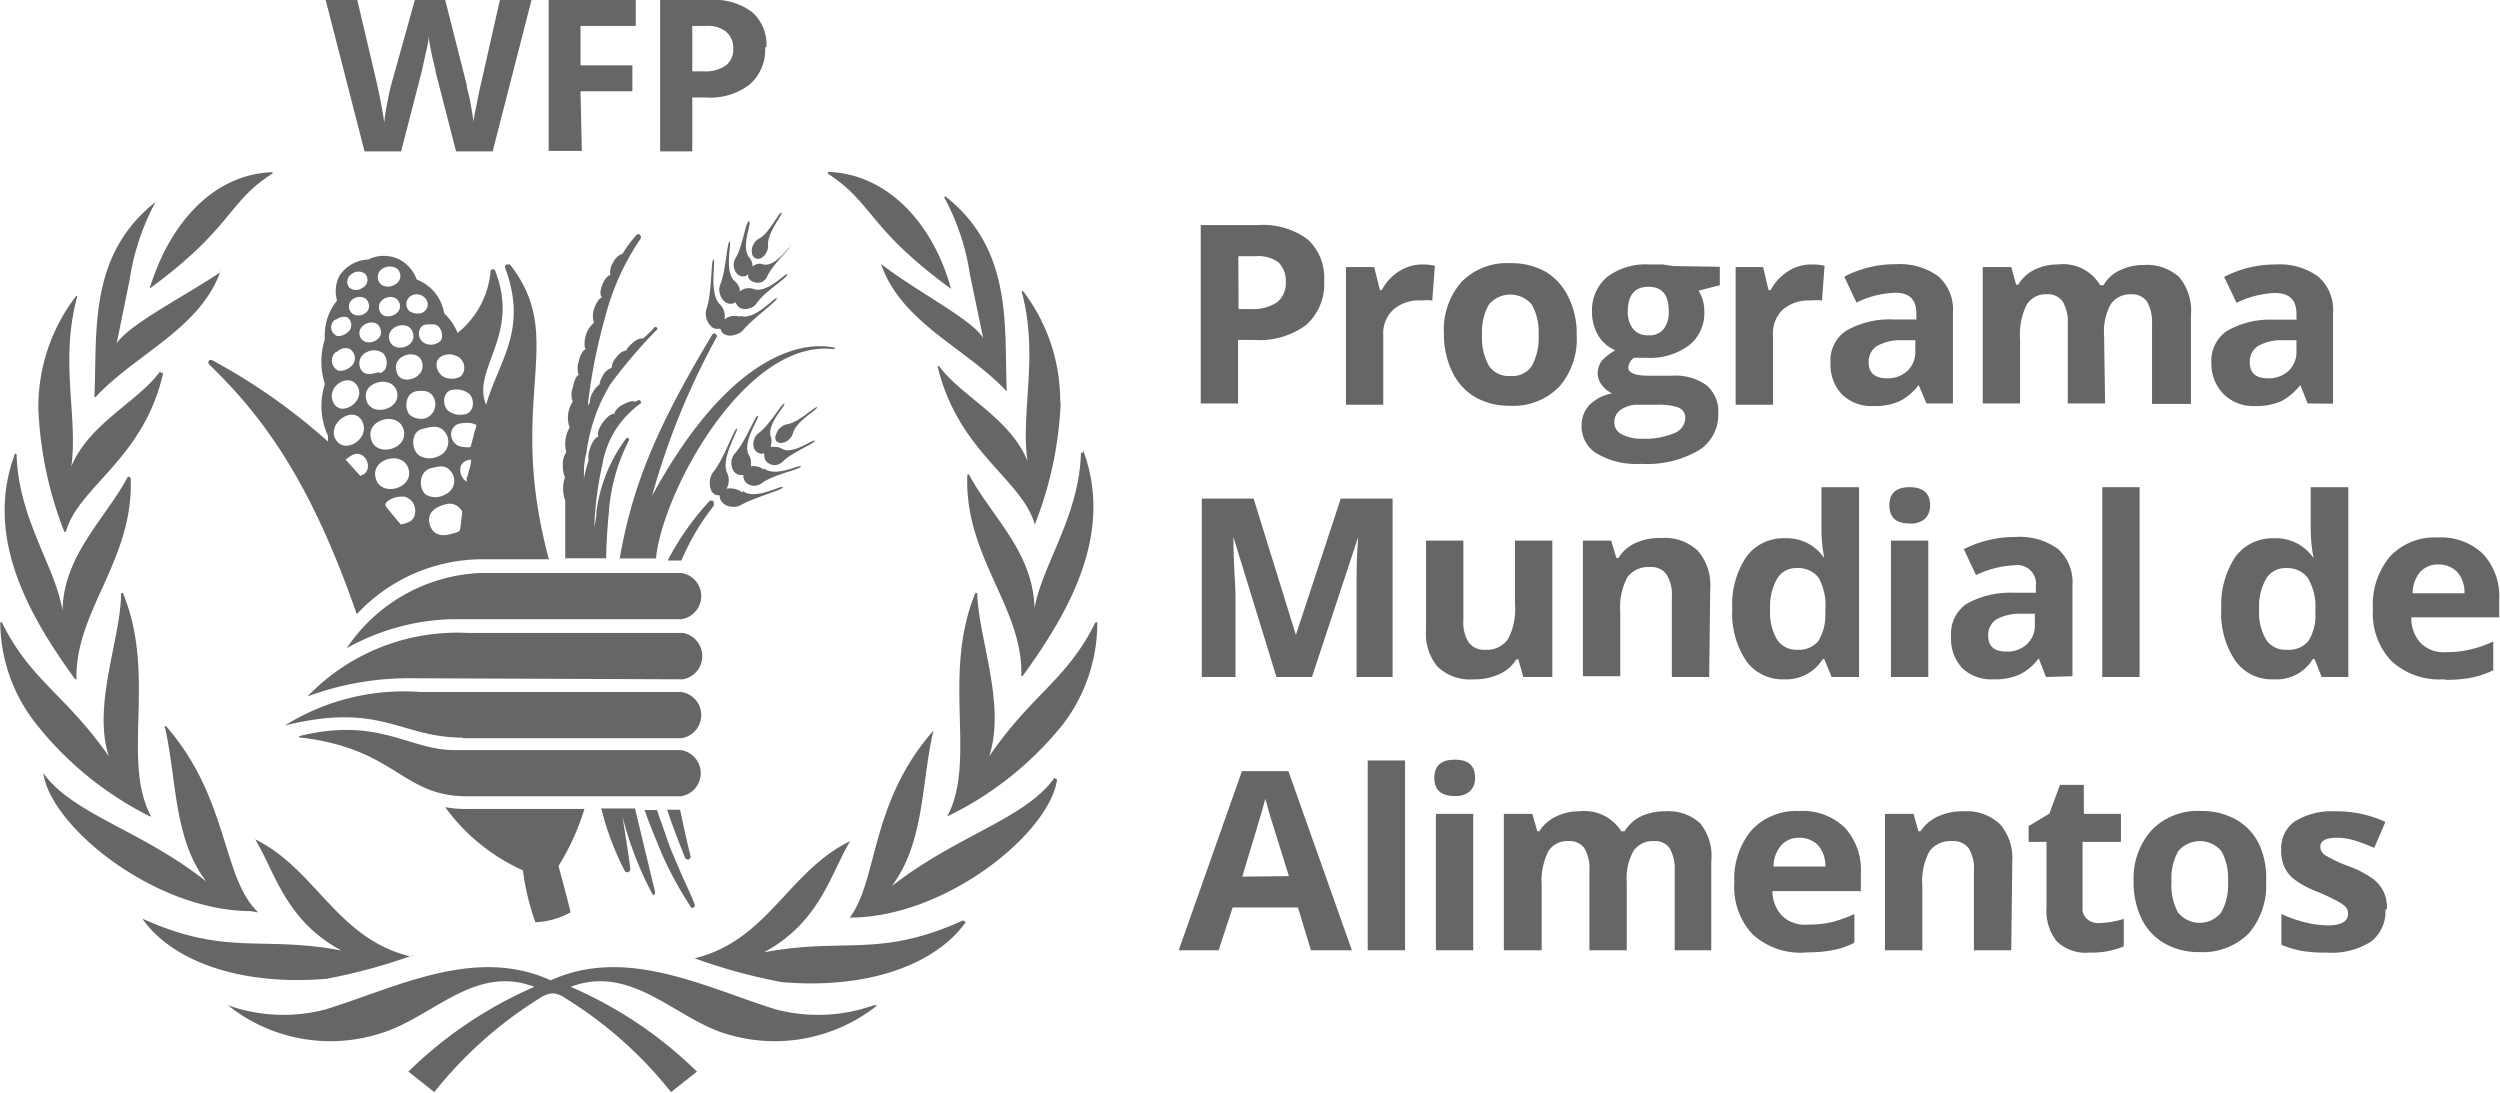 <svg xmlns="http://www.w3.org/2000/svg" viewBox="0 0 96.42 42.17"><defs><style>.cls-1{fill:#666666;}</style></defs><g id="Capa_2" data-name="Capa 2"><g id="Capa_1-2" data-name="Capa 1"><path class="cls-1" d="M26.7,2.75h.41A1.38,1.38,0,0,0,28,2.52a.78.78,0,0,0,.28-.65A.81.81,0,0,0,28,1.22,1.12,1.12,0,0,0,27.26,1H26.7Zm2.81-.93a1.76,1.76,0,0,1-.6,1.44,2.48,2.48,0,0,1-1.68.5H26.7V5.84H25.46V0h1.87A2.46,2.46,0,0,1,29,.46a1.66,1.66,0,0,1,.56,1.36m-7.12,4H21.16V0h3.36V1H22.39V2.52h2v1h-2ZM19,5.84H17.59L16.8,2.77c0-.11-.08-.33-.15-.68s-.11-.57-.12-.68q0,.21-.12.69l-.15.68-.79,3.06H14.06L12.56,0h1.22l.75,3.19c.13.59.23,1.1.29,1.53A7.12,7.12,0,0,1,14.93,4c.06-.32.11-.56.16-.74L16,0h1.17L18,3.27c0,.15.09.37.14.67s.1.56.13.78c0-.21.07-.47.13-.78s.11-.56.16-.75L19.28,0H20.5ZM16,26.16a11.25,11.25,0,0,0-4.14.7s0,0,0,0a8,8,0,0,1,6.14-2.45h8.34a.91.91,0,0,1,0,1.79Zm1.87,2.29c-2.45,0-3.16-1.39-6.88-.47a0,0,0,0,1,0,0,8.64,8.64,0,0,1,5.23-1.29H26.28a.9.9,0,0,1,0,1.78l-8.44,0M18,30.71c-2.52,0-2.72-1.85-6.46-2.27,0,0,0,0,0-.05,3.07-.76,4.21.54,6,.54h8.72a.9.9,0,0,1,0,1.78Zm-.55-6.83A8.76,8.76,0,0,0,13.37,25s0,0,0,0A6.55,6.55,0,0,1,18.5,22.1h7.78a.9.9,0,0,1,0,1.78ZM28.63,19a.59.59,0,0,0-.33-.15.65.65,0,0,0-.28,0,.62.62,0,0,0,.08-.24.65.65,0,0,0-.06-.38c-.25-.55.46-1.65.38-1.7s-.5,1.16-.89,1.65a.62.62,0,0,0-.15.37.67.67,0,0,0,.06.38.29.29,0,0,0,.24.17.22.22,0,0,0,.08,0s0,0,0,0a.36.36,0,0,0,.11.29.51.51,0,0,0,.33.15.56.56,0,0,0,.37-.06c.53-.3,1.65-.59,1.62-.69s-1.1.53-1.54.14m.82-.8a.47.47,0,0,0-.31-.14.35.35,0,0,0-.2,0,.54.54,0,0,0,0-.1.48.48,0,0,0-.08-.34c-.27-.51.44-1.46.35-1.51s-.48,1-.88,1.44a.56.56,0,0,0-.14.32.67.67,0,0,0,.07.35.39.39,0,0,0,.25.17l.14,0s0,0,0,0a.38.38,0,0,0,.11.3.48.48,0,0,0,.62,0c.46-.33,1.52-.53,1.49-.63s-1,.45-1.44.06m.72-.73a.41.41,0,0,0-.29-.08.33.33,0,0,0-.15,0l0-.07a.5.5,0,0,0,0-.32c-.17-.49.59-1.22.52-1.28s-.57.83-1,1.14a.48.48,0,0,0-.17.26.49.49,0,0,0,0,.32.34.34,0,0,0,.2.19.27.27,0,0,0,.2,0,.28.28,0,0,0,0,.13.29.29,0,0,0,.14.24.43.43,0,0,0,.28.09.49.49,0,0,0,.28-.13c.36-.37,1.28-.72,1.24-.81s-.86.57-1.28.3m1.41-1.59c-.08-.11-.71.58-1.19.65a.57.57,0,0,0-.43.4.28.28,0,0,0,0,.24.24.24,0,0,0,.23.08.48.48,0,0,0,.27-.13.56.56,0,0,0,.16-.26c.14-.48,1-.91.92-1m-13.21.94c0,.07-.15.61-.15.61a.71.71,0,0,1-.25,0,.49.49,0,0,1-.48-.63c.1-.26.3-.29.56-.3a.74.74,0,0,1,.39.08s0,.13-.07.26M18,18.39l0,.19a.54.54,0,0,1-.22-.63.45.45,0,0,1,.39-.22c0,.22-.1.44-.14.66m-.28,2c0,.14-.21.16-.34.2-.37.11-.72.06-.84-.38s.24-.67.62-.76a.52.52,0,0,1,.55.16.44.44,0,0,1,.09.13s-.06.52-.08.65m-1.17-2.32c.29-.07.58-.18.8.1a.57.57,0,0,1-.21.9.74.74,0,0,1-.76,0c-.27-.26-.25-.85.17-1m-.28-1.53c.3-.07.61-.18.85.11a.6.6,0,0,1-.23.94.77.77,0,0,1-.79-.05c-.29-.28-.27-.9.17-1M16,19.86c-.08.27-.3.31-.54.37-.16-.19-.58-.68-.59-.73a.2.2,0,0,1,0-.07.32.32,0,0,1,.14-.14.93.93,0,0,1,.61-.13.56.56,0,0,1,.37.7m-1.5-1.42c-.21-.76,1.07-1.09,1.27-.34s-1.09,1.09-1.27.34m-.18-1.52c-.22-.75,1.06-1.09,1.26-.34s-1.09,1.09-1.26.34m-.18-1.49c-.21-.71,1-1,1.18-.32s-1,1-1.18.32M14,18.31c-.06,0-.08.05-.1.05l-.57-.63a1.54,1.54,0,0,1,.24-.17c.48-.27.87.49.43.75M12.92,16.9c-.28-.62.75-1.3,1.06-.63s-.74,1.31-1.06.63m.87-2c.33.58-.66,1.23-.94.61s.63-1.17.94-.61M13,13.57a.44.44,0,0,1,.49-.11.42.42,0,0,1,0,.71.61.61,0,0,1-.43.13.43.43,0,0,1-.1-.73m0-1.24a.5.5,0,0,1,.42-.1.36.36,0,0,1,0,.61.53.53,0,0,1-.37.12.36.36,0,0,1-.09-.63m.66-1.77a.41.41,0,0,1,.5,0,.34.34,0,0,1-.1.54.41.41,0,0,1-.5,0,.35.35,0,0,1,.1-.54m-.11,1.35c-.12-.45.63-.66.75-.2s-.63.65-.75.2m1.2.77c.18.48-.64.75-.79.28s.65-.75.79-.28m.1-2.33a.53.53,0,0,1,.53,0,.37.37,0,0,1-.08.63.47.47,0,0,1-.51,0,.38.38,0,0,1,.06-.63m-.14,4c-.22.05-.45.14-.63,0a.47.47,0,0,1,.15-.77.58.58,0,0,1,.63.05c.21.22.19.69-.15.77m0-2.44c-.14-.48.63-.72.78-.26s-.65.72-.78.26m1.29.87c.19.54-.73.83-.9.29s.75-.83.9-.29m0-1.45a.43.43,0,0,1,.46.1.35.35,0,0,1-.15.6.6.6,0,0,1-.44-.08.37.37,0,0,1,.13-.62m.79,1.13c.29,0,.44.44.27.65a.55.55,0,0,1-.48.12.42.42,0,0,1-.27-.65c.11-.15.31-.12.48-.12m-1.42,1.79c-.18-.63.88-.9,1-.29s-.9.91-1,.29m.65.79c.29,0,.59-.09.77.21a.57.57,0,0,1-.33.84A.71.71,0,0,1,15.8,16c-.24-.29-.14-.87.28-.91m1.47-1.38a.49.49,0,0,1,.23.8.7.7,0,0,1-.55.07c-.33-.07-.55-.57-.26-.8a.61.61,0,0,1,.58-.07m.57,1.5c.22.27.14.76-.26.78a.75.75,0,0,1-.61-.18c-.22-.27-.14-.77.25-.78a.76.76,0,0,1,.62.18m1.52-5a.1.1,0,0,0-.1,0,.09.09,0,0,0-.06.12c.9,2.4-.25,3.59-.73,5.28-.58-1.37,1.33-2.66.35-5.16,0,0,0-.06-.08-.06s-.09,0-.1.08a3.43,3.43,0,0,1-1.27,2.37,2.24,2.24,0,0,0-.52-.76,1.68,1.68,0,0,0-1.06-1.3,1.4,1.4,0,0,0-.66-.77,1.36,1.36,0,0,0-1.21,0,1.39,1.39,0,0,0-1.11.63,1.3,1.3,0,0,0-.09.95,2.12,2.12,0,0,0-.47,1.49,2.83,2.83,0,0,0,0,1.73,2.76,2.76,0,0,0,.12,2v.22A23.29,23.29,0,0,0,8.2,13.9a.11.11,0,0,0-.13,0,.11.11,0,0,0,0,.16c2.07,2,3.91,4.49,5.69,9.63a6.62,6.62,0,0,1,4.75-2.12h2.66c-1.69-6.27.77-8.51-1.52-11.39m12.57,3.24c-.49-.13-3.59-.67-7.07,5.7a28.45,28.45,0,0,1,2.47-6.08h0a.12.12,0,0,0,0-.15.1.1,0,0,0-.14,0c-2.3,3.82-3.11,6-3.58,8.65H25.3c.24-2.54,3.46-8.52,6.89-8.07h0s0,0,0,0a0,0,0,0,0,0-.05m-6.92,21-.78-3.24H23.19a11,11,0,0,0,.9,2.4.11.11,0,0,0,.12.06.13.13,0,0,0,.1-.14c-.09-.69-.2-1.35-.3-2a13.45,13.45,0,0,0,1.16,3,.07.07,0,0,0,.08,0,.08.08,0,0,0,0-.09M26.63,33c-.14-.54-.28-1.2-.4-1.77h-.5c.2.61.46,1.27.69,1.85a.13.13,0,0,0,.13.07.12.12,0,0,0,.08-.15m.17,1.91h0c-.16-.45-.38-.86-.56-1.29s-.38-.86-.53-1.31-.26-.72-.37-1.07h-.48c.14.41.32.85.48,1.24A13.46,13.46,0,0,0,26.66,35a.08.08,0,0,0,.09,0,.1.1,0,0,0,.05-.11m.73-15.55a.13.13,0,0,0-.18,0,10.36,10.36,0,0,0-1.6,2.28h.53a9.14,9.14,0,0,1,1.23-2.09h0a.15.15,0,0,0,0-.17m-4-4.5a20,20,0,0,1,1.82-2.14.06.06,0,0,0,0-.09.06.06,0,0,0-.09,0,5.66,5.66,0,0,1-.43.42c-.06,0-.23,0-.4.17a.85.85,0,0,0-.26.3c-.08,0-.24.07-.38.26a.68.68,0,0,0-.18.41.57.57,0,0,0-.34.3.91.91,0,0,0-.13.34.75.75,0,0,0-.23.26.79.79,0,0,0-.14.43l-.07.12s0-.06,0-.1a21.55,21.55,0,0,1,.66-3.31,9.6,9.6,0,0,1,1.35-3h0a.12.12,0,0,0,0-.16.09.09,0,0,0-.15,0A4.93,4.93,0,0,0,24,9.8c-.08,0-.24.1-.36.33a.71.71,0,0,0-.1.48h0c-.08,0-.22.14-.31.37s-.1.43,0,.49h0c-.09,0-.23.17-.32.45a.82.82,0,0,0,0,.53s0,0,0,0-.23.18-.31.46-.07.51,0,.56c-.09,0-.22.19-.28.47a.83.83,0,0,0,0,.53c-.09,0-.18.23-.23.49a.73.73,0,0,0,0,.53,1.12,1.12,0,0,0-.12,1,1.26,1.26,0,0,0-.13.95.78.78,0,0,0-.13.51,1.05,1.05,0,0,0,.08.46,1.16,1.16,0,0,0-.07.41,1.19,1.19,0,0,0,.08.48c0,.72,0,1.5,0,2.23h1.58c0-.57.05-1.19.1-1.75A7.18,7.18,0,0,1,24.25,17h0a.09.09,0,0,0,0-.09.07.07,0,0,0-.1,0A6,6,0,0,0,23,19.76c0,.2-.05.4-.08.6a13,13,0,0,1,.31-2.43,3.61,3.61,0,0,1,1.48-2.37.06.06,0,0,0,0-.08.07.07,0,0,0-.08-.05l-.15.07c-.06-.07-.26,0-.47.11s-.33.29-.31.37h0v0c-.08-.06-.28.08-.45.31s-.23.48-.16.55h0c-.09,0-.24.16-.33.44a1,1,0,0,0-.06.48h0q-.11.34-.18.69c0-.33,0-.66.1-1a6.72,6.72,0,0,1,.92-2.63m5-2.6a.61.61,0,0,0-.6.1.6.6,0,0,0,0-.26.66.66,0,0,0-.18-.33c-.43-.42-.14-1.7-.24-1.72s-.06,1.26-.26,1.86a.68.68,0,0,0,.18.73.33.33,0,0,0,.28.08l.07,0a.07.07,0,0,0,0,0,.3.3,0,0,0,.19.23.51.51,0,0,0,.37,0,.61.61,0,0,0,.32-.19c.4-.47,1.34-1.13,1.29-1.22s-.86.89-1.41.68m1.83-1.61c-.06-.08-.82.79-1.33.57a.56.56,0,0,0-.34,0,.64.64,0,0,0-.18.1v-.1a.57.57,0,0,0-.19-.29c-.43-.38-.1-1.52-.2-1.53S28,10.46,27.77,11a.49.49,0,0,0,0,.34.52.52,0,0,0,.19.3.35.35,0,0,0,.29.07.23.23,0,0,0,.12-.06v0a.4.4,0,0,0,.2.24.49.49,0,0,0,.34,0,.45.45,0,0,0,.27-.19c.32-.48,1.24-1,1.18-1.13m.19-1.1c-.07-.07-.61.84-1.11.73a.37.37,0,0,0-.29,0,.57.57,0,0,0-.13.08s0,0,0-.06a.52.52,0,0,0-.13-.3c-.33-.4.13-1.35,0-1.38s-.25,1-.52,1.41a.53.53,0,0,0-.07.31.51.51,0,0,0,.12.29.31.31,0,0,0,.26.11.26.26,0,0,0,.18-.09.32.32,0,0,0,0,.13.36.36,0,0,0,.22.18.45.45,0,0,0,.3,0,.45.45,0,0,0,.21-.22c.21-.47.95-1.12.89-1.19m-.33-1.26c-.11-.07-.47.8-.89,1a.54.54,0,0,0-.2.22.46.46,0,0,0-.06.31.24.24,0,0,0,.36.21.44.44,0,0,0,.2-.22.5.5,0,0,0,.06-.31c0-.5.61-1.19.53-1.24M22.46,31.2H18a4.28,4.28,0,0,1-.83-.07h0a7.52,7.52,0,0,0,3,2.44,9.34,9.34,0,0,0,.48,2A3.05,3.05,0,0,0,22,35.19c0-.1-.46-1.79-.46-1.79a9.35,9.35,0,0,0,1-2.2m11.16,7.57a6.4,6.4,0,0,1-3.78.16c-2.73-.85-5.76-2.45-8.68-1.12-2.91-1.33-5.94.27-8.68,1.12a6.37,6.37,0,0,1-3.77-.16s-.06,0,0,0a6.33,6.33,0,0,0,5.9,1.08c2-.61,3.61-2.67,5.92-1.79a16.1,16.1,0,0,0-4.86,3.27l1,.79a15.89,15.89,0,0,1,4.08-3.63,1,1,0,0,1,.48-.18.93.93,0,0,1,.48.18,15.76,15.76,0,0,1,4.09,3.63l1-.79a16,16,0,0,0-4.87-3.27c2.32-.88,4,1.18,5.92,1.79a6.35,6.35,0,0,0,5.91-1.08,0,0,0,0,0,0,0m-18-1.88c-2.86-.69-3.64-3.36-6-4.52,0,0-.05,0,0,0,.76,1.24,1.16,3.13,3.33,4.29,0,0,0,0,0,0-3.11-.59-4.42.24-7.68-1.23a0,0,0,0,0,0,0c1.07,1.55,3.62,2.61,7.1,2.32a21.81,21.81,0,0,0,3.37-.92s0,0,0,0m-6-1.64C8.54,33.84,8.85,30.81,6.4,28a0,0,0,0,0-.05,0c.47,2,.33,4.35,1.61,6,0,0,0,0,0,0-2.53-2-5.13-2.58-6.29-4.18a0,0,0,0,0,0,0c.29,2.07,4.3,5.31,8,5.32a0,0,0,0,0,0,0M5.83,31.49c-1.17-2.15.23-5.43-1.09-8.62,0,0-.07,0-.07,0,0,1.74-1.12,4.34-.47,6.3,0,0,0,0,0,0C2.51,26.76,1.18,26.25.07,24c0,0-.06,0-.06,0a6.38,6.38,0,0,0,1.36,3.89,13,13,0,0,0,4.42,3.6,0,0,0,0,0,0,0M5,18.39a0,0,0,0,0-.07,0c-.89,1.66-2.47,3-2.52,5.16,0,0,0,0,0,0C2.14,21.85.7,20,.64,17.52c0,0-.06-.05-.07,0-1.18,3.18.52,6.19,2.33,8.68,0,0,.05,0,.05,0-.07-2.63,2.22-4.6,2.09-7.76m1.13-4.11c-.84,1.16-2.73,2-3.42,3.66,0,0,0,0,0,0,.27-1.88-.46-4.06.23-6.55,0,0,0-.06-.06,0a7,7,0,0,0-1.44,4.34,14.65,14.65,0,0,0,1,4.73,0,0,0,0,0,.06,0c.49-1.75,3-2.8,3.75-6.11,0,0,0-.06-.06,0m2.27-3.9C7.06,11.46,5,12.5,4.5,13.24c0,0,0,0,0,0L5,10.79a9.17,9.17,0,0,1,1-3s0-.06,0,0c-2.63,2.07-2.24,5.06-2.36,7.52a0,0,0,0,0,.05,0c1.55-1.67,4.07-2.64,4.84-4.92,0,0,0-.05,0,0m2-3.75c-2.32.07-4,2-4.76,4.49,0,0,0,0,0,0,3.19-2.33,3-3.33,4.74-4.44a0,0,0,0,0,0-.07M37.14,35.5c-3.25,1.47-4.56.64-7.68,1.23,0,0,0,0,0,0,2.17-1.16,2.58-3.05,3.33-4.29,0,0,0,0,0,0-2.39,1.16-3.17,3.83-6,4.52,0,0,0,0,0,0a21.51,21.51,0,0,0,3.37.92c3.48.29,6-.77,7.09-2.32,0,0,0,0,0,0M40.67,30c-1.15,1.6-3.75,2.2-6.28,4.18,0,0,0,0,0,0,1.28-1.7,1.14-4,1.61-6,0,0,0-.05,0,0-2.45,2.77-2.14,5.8-3.23,7.21a0,0,0,0,0,0,0c3.7,0,7.7-3.25,8-5.32,0,0,0,0,0,0M42.32,24a0,0,0,0,0-.07,0c-1.1,2.23-2.43,2.74-4.1,5.17,0,0,0,0,0,0,.66-2-.42-4.56-.46-6.3a0,0,0,0,0-.07,0c-1.32,3.19.07,6.47-1.09,8.62,0,0,0,.05,0,0A12.93,12.93,0,0,0,41,27.93,6.44,6.44,0,0,0,42.32,24m-.56-6.54a0,0,0,0,0-.07,0c-.06,2.44-1.5,4.33-1.79,6,0,0,0,0,0,0-.06-2.19-1.64-3.5-2.53-5.16,0,0-.06,0-.06,0-.14,3.16,2.16,5.13,2.08,7.76,0,0,0,.05.06,0,1.81-2.49,3.51-5.5,2.33-8.68m-.89-1.81a7,7,0,0,0-1.43-4.34,0,0,0,0,0-.06,0c.68,2.49-.05,4.67.23,6.55a0,0,0,0,1,0,0c-.69-1.68-2.57-2.5-3.41-3.66,0,0-.07,0-.06,0,.78,3.31,3.26,4.36,3.75,6.11,0,0,0,0,0,0a14.39,14.39,0,0,0,1-4.73m-4.5-7.9s0,0,0,0a9,9,0,0,1,1,3l.51,2.44s0,0,0,0c-.45-.74-2.55-1.78-3.94-2.86,0,0-.05,0,0,0,.78,2.28,3.3,3.25,4.85,4.92,0,0,0,0,0,0-.11-2.46.27-5.45-2.36-7.52M31.93,6.63a0,0,0,0,0,0,.07c1.73,1.11,1.55,2.11,4.75,4.44,0,0,0,0,0,0C36,8.65,34.25,6.7,31.93,6.63"/><path class="cls-1" d="M47.77,11.92h.48a1.65,1.65,0,0,0,1-.26.93.93,0,0,0,.34-.78,1,1,0,0,0-.28-.76,1.34,1.34,0,0,0-.88-.24h-.67Zm3.3-1.09a2.11,2.11,0,0,1-.69,1.7,3,3,0,0,1-2,.58h-.63v2.45H46.31V8.68h2.2a2.92,2.92,0,0,1,1.91.54,2,2,0,0,1,.65,1.61"/><path class="cls-1" d="M54.86,10.2a2.08,2.08,0,0,1,.48.05l-.1,1.34a1.8,1.8,0,0,0-.43,0,1.49,1.49,0,0,0-1.07.35,1.25,1.25,0,0,0-.39,1v2.67H51.91V10.3H53l.22.89h.07a1.91,1.91,0,0,1,.66-.72,1.64,1.64,0,0,1,.91-.27"/><path class="cls-1" d="M57.16,12.92a2.2,2.2,0,0,0,.26,1.18.91.91,0,0,0,.84.4.89.89,0,0,0,.82-.39,2.23,2.23,0,0,0,.26-1.19,2.16,2.16,0,0,0-.26-1.17,1.08,1.08,0,0,0-1.66,0,2.16,2.16,0,0,0-.26,1.17m3.65,0a2.78,2.78,0,0,1-.68,2,2.47,2.47,0,0,1-1.89.73,2.64,2.64,0,0,1-1.34-.33,2.26,2.26,0,0,1-.9-1,3.26,3.26,0,0,1-.31-1.45,2.78,2.78,0,0,1,.68-2,2.47,2.47,0,0,1,1.9-.72,2.69,2.69,0,0,1,1.34.33,2.27,2.27,0,0,1,.89,1,3.12,3.12,0,0,1,.31,1.44"/><path class="cls-1" d="M62.78,12a1.06,1.06,0,0,0,.2.68.7.7,0,0,0,.6.25.67.67,0,0,0,.59-.25,1.06,1.06,0,0,0,.19-.68c0-.63-.26-.94-.78-.94s-.8.31-.8.94m-.52,4.29a.5.5,0,0,0,.29.46,1.59,1.59,0,0,0,.8.17,2.86,2.86,0,0,0,1.21-.21.65.65,0,0,0,.44-.58.42.42,0,0,0-.26-.41,2.3,2.3,0,0,0-.81-.11h-.74a1.12,1.12,0,0,0-.66.18.58.58,0,0,0-.27.5m4.07-6V11l-.82.21a1.45,1.45,0,0,1,.22.79,1.57,1.57,0,0,1-.59,1.32,2.52,2.52,0,0,1-1.64.48l-.26,0-.22,0a.5.5,0,0,0-.22.38c0,.2.27.31.79.31h.9a2.07,2.07,0,0,1,1.33.37,1.32,1.32,0,0,1,.45,1.09,1.61,1.61,0,0,1-.77,1.43,4,4,0,0,1-2.22.51,3,3,0,0,1-1.68-.39A1.21,1.21,0,0,1,61,16.42a1.14,1.14,0,0,1,.3-.8,1.71,1.71,0,0,1,.87-.45,1,1,0,0,1-.38-.31.72.72,0,0,1-.17-.45.8.8,0,0,1,.17-.51,2.25,2.25,0,0,1,.51-.39,1.41,1.41,0,0,1-.66-.57,1.79,1.79,0,0,1-.24-.93A1.67,1.67,0,0,1,62,10.67a2.47,2.47,0,0,1,1.61-.47c.14,0,.32,0,.52,0l.39.06Z"/><path class="cls-1" d="M69.89,10.2a2.14,2.14,0,0,1,.48.05l-.1,1.34a1.8,1.8,0,0,0-.43,0,1.53,1.53,0,0,0-1.08.35,1.28,1.28,0,0,0-.38,1v2.67H66.94V10.3H68l.21.89h.08a1.91,1.91,0,0,1,.66-.72,1.64,1.64,0,0,1,.91-.27"/><path class="cls-1" d="M73.87,13.12l-.55,0a1.87,1.87,0,0,0-.94.23.73.73,0,0,0-.31.63c0,.4.24.61.7.61a1.11,1.11,0,0,0,.8-.29,1,1,0,0,0,.3-.76Zm.43,2.44L74,14.85h0a2.14,2.14,0,0,1-.75.63,2.35,2.35,0,0,1-1,.18,1.62,1.62,0,0,1-1.2-.44A1.65,1.65,0,0,1,70.6,14a1.37,1.37,0,0,1,.58-1.23A3.34,3.34,0,0,1,73,12.32l.91,0v-.23c0-.54-.27-.8-.82-.8a3.67,3.67,0,0,0-1.49.38l-.47-1a4.24,4.24,0,0,1,2-.48,2.51,2.51,0,0,1,1.63.47,1.7,1.7,0,0,1,.56,1.4v3.5Z"/><path class="cls-1" d="M81.19,15.56H79.75V12.49a1.51,1.51,0,0,0-.19-.85.68.68,0,0,0-.6-.29.86.86,0,0,0-.8.41,2.6,2.6,0,0,0-.25,1.33v2.47H76.47V10.3h1.1l.19.68h.08a1.46,1.46,0,0,1,.61-.57,2,2,0,0,1,.92-.21A1.66,1.66,0,0,1,81,11h.13a1.37,1.37,0,0,1,.62-.57,2.06,2.06,0,0,1,.94-.21,1.85,1.85,0,0,1,1.35.46,2,2,0,0,1,.46,1.47v3.43H83V12.49a1.6,1.6,0,0,0-.19-.85.69.69,0,0,0-.61-.29.91.91,0,0,0-.79.38,2.16,2.16,0,0,0-.26,1.19Z"/><path class="cls-1" d="M88.57,13.12l-.56,0a1.8,1.8,0,0,0-.93.23.7.7,0,0,0-.31.63c0,.4.23.61.7.61a1.12,1.12,0,0,0,.8-.29,1,1,0,0,0,.3-.76ZM89,15.56l-.28-.71h0a2.33,2.33,0,0,1-.75.63,2.4,2.4,0,0,1-1,.18,1.62,1.62,0,0,1-1.19-.44A1.65,1.65,0,0,1,85.29,14a1.38,1.38,0,0,1,.59-1.23,3.28,3.28,0,0,1,1.77-.44l.92,0v-.23c0-.54-.28-.8-.83-.8a3.63,3.63,0,0,0-1.48.38l-.48-1a4.27,4.27,0,0,1,2-.48,2.51,2.51,0,0,1,1.63.47,1.68,1.68,0,0,1,.57,1.4v3.5Z"/><path class="cls-1" d="M49.23,26.11l-1.66-5.4h0c0,1.1.08,1.83.08,2.2v3.2h-1.3V19.23h2l1.63,5.26h0l1.73-5.26h2v6.88H52.32V22.85c0-.15,0-.33,0-.53s0-.74.06-1.6h0l-1.78,5.39Z"/><path class="cls-1" d="M58.75,26.11l-.19-.68h-.08a1.45,1.45,0,0,1-.65.57,2.3,2.3,0,0,1-1,.2,1.8,1.8,0,0,1-1.4-.5A2,2,0,0,1,55,24.28V20.85h1.44v3.07a1.42,1.42,0,0,0,.2.85.73.73,0,0,0,.64.29,1,1,0,0,0,.88-.41,2.45,2.45,0,0,0,.27-1.33V20.85h1.44v5.26Z"/><path class="cls-1" d="M65.92,26.11H64.48V23a1.42,1.42,0,0,0-.21-.85.72.72,0,0,0-.64-.28,1,1,0,0,0-.87.4,2.47,2.47,0,0,0-.27,1.33v2.48H61.05V20.85h1.09l.2.67h.08a1.49,1.49,0,0,1,.66-.58,2.29,2.29,0,0,1,1-.19,1.85,1.85,0,0,1,1.4.49,2,2,0,0,1,.48,1.44Z"/><path class="cls-1" d="M69.31,25.06a1,1,0,0,0,.81-.32,1.93,1.93,0,0,0,.28-1.09v-.16a2.19,2.19,0,0,0-.26-1.21,1,1,0,0,0-.86-.37.83.83,0,0,0-.74.41,2.15,2.15,0,0,0-.27,1.18,2.06,2.06,0,0,0,.27,1.17.88.88,0,0,0,.77.39M68.8,26.2a1.72,1.72,0,0,1-1.46-.72,3.31,3.31,0,0,1-.53-2,3.3,3.3,0,0,1,.54-2,1.76,1.76,0,0,1,1.49-.72,1.73,1.73,0,0,1,1.52.77h0a6.05,6.05,0,0,1-.11-1.05V18.79h1.45v7.32H70.64l-.28-.69H70.3a1.66,1.66,0,0,1-1.5.78"/><path class="cls-1" d="M74.37,26.11H72.93V20.85h1.44Zm-1.5-6.62c0-.47.26-.7.78-.7s.79.23.79.7a.7.7,0,0,1-.2.52.83.83,0,0,1-.59.18c-.52,0-.78-.23-.78-.7"/><path class="cls-1" d="M78.48,23.67l-.56,0a1.87,1.87,0,0,0-.93.22.73.73,0,0,0-.31.63c0,.41.24.61.7.61a1.11,1.11,0,0,0,.8-.29,1,1,0,0,0,.3-.76Zm.43,2.44-.28-.72h0a2,2,0,0,1-.75.63,2.35,2.35,0,0,1-1,.18,1.62,1.62,0,0,1-1.2-.43,1.67,1.67,0,0,1-.43-1.24,1.39,1.39,0,0,1,.58-1.23,3.41,3.41,0,0,1,1.78-.44l.91,0V22.6a.72.72,0,0,0-.82-.8,3.84,3.84,0,0,0-1.49.38l-.47-1a4.36,4.36,0,0,1,2-.47,2.51,2.51,0,0,1,1.63.46,1.72,1.72,0,0,1,.56,1.4v3.51Z"/><rect class="cls-1" x="81.08" y="18.79" width="1.44" height="7.32"/><path class="cls-1" d="M88.21,25.06a1,1,0,0,0,.81-.32,1.86,1.86,0,0,0,.28-1.09v-.16A2.11,2.11,0,0,0,89,22.28a1,1,0,0,0-.85-.37.86.86,0,0,0-.75.41,2.15,2.15,0,0,0-.27,1.18,2.06,2.06,0,0,0,.27,1.17.88.88,0,0,0,.77.39m-.5,1.14a1.71,1.71,0,0,1-1.46-.72,3.25,3.25,0,0,1-.54-2,3.37,3.37,0,0,1,.54-2,1.78,1.78,0,0,1,1.5-.72,1.74,1.74,0,0,1,1.52.77h0a6.05,6.05,0,0,1-.11-1.05V18.79h1.45v7.32H89.54l-.27-.69H89.2a1.63,1.63,0,0,1-1.49.78"/><path class="cls-1" d="M94.06,21.77a.93.93,0,0,0-.72.29,1.3,1.3,0,0,0-.29.82h2a1.19,1.19,0,0,0-.28-.82,1,1,0,0,0-.73-.29m.2,4.43a2.71,2.71,0,0,1-2-.7,2.64,2.64,0,0,1-.72-2,2.88,2.88,0,0,1,.67-2.05,2.36,2.36,0,0,1,1.83-.72,2.32,2.32,0,0,1,1.74.63,2.4,2.4,0,0,1,.63,1.76v.69H93a1.4,1.4,0,0,0,.37,1,1.26,1.26,0,0,0,1,.34,3.71,3.71,0,0,0,.9-.1,4.3,4.3,0,0,0,.89-.31v1.11a3.52,3.52,0,0,1-.81.28,5.26,5.26,0,0,1-1,.09"/><path class="cls-1" d="M49.71,33.79c-.46-1.49-.73-2.32-.78-2.52s-.1-.35-.13-.46c-.1.4-.4,1.39-.89,3Zm.85,2.86L50.06,35H47.54L47,36.65H45.46l2.44-6.91h1.79l2.45,6.91Z"/><rect class="cls-1" x="52.75" y="29.33" width="1.44" height="7.32"/><path class="cls-1" d="M56.82,36.65H55.38V31.39h1.44ZM55.32,30c0-.47.26-.7.79-.7s.78.23.78.7a.69.69,0,0,1-.2.52.82.82,0,0,1-.58.18c-.53,0-.79-.23-.79-.7"/><path class="cls-1" d="M62.74,36.65H61.3V33.58a1.54,1.54,0,0,0-.19-.86.67.67,0,0,0-.6-.28.86.86,0,0,0-.8.4,2.63,2.63,0,0,0-.25,1.33v2.48H58V31.39h1.1l.19.67h.08A1.44,1.44,0,0,1,60,31.5a2,2,0,0,1,.92-.21,1.68,1.68,0,0,1,1.61.77h.13a1.49,1.49,0,0,1,.62-.57,2.2,2.2,0,0,1,.94-.2,1.81,1.81,0,0,1,1.35.46A2,2,0,0,1,66,33.22v3.43H64.59V33.58a1.64,1.64,0,0,0-.19-.86.68.68,0,0,0-.61-.28.89.89,0,0,0-.79.38A2.14,2.14,0,0,0,62.74,34Z"/><path class="cls-1" d="M69.41,32.31a.91.91,0,0,0-.71.29,1.27,1.27,0,0,0-.3.82h2a1.21,1.21,0,0,0-.28-.82,1,1,0,0,0-.73-.29m.21,4.43a2.74,2.74,0,0,1-2-.7,2.66,2.66,0,0,1-.71-2A2.92,2.92,0,0,1,67.57,32a2.36,2.36,0,0,1,1.83-.72,2.33,2.33,0,0,1,1.75.64,2.4,2.4,0,0,1,.62,1.75v.7H68.36a1.39,1.39,0,0,0,.37.95,1.27,1.27,0,0,0,1,.34,4.29,4.29,0,0,0,.9-.09,5.05,5.05,0,0,0,.89-.32v1.11a3.17,3.17,0,0,1-.8.28,5.26,5.26,0,0,1-1,.09"/><path class="cls-1" d="M77.57,36.65H76.13V33.58a1.46,1.46,0,0,0-.2-.86.74.74,0,0,0-.65-.28,1,1,0,0,0-.87.4,2.47,2.47,0,0,0-.27,1.33v2.48H72.7V31.39h1.1l.19.67h.08a1.62,1.62,0,0,1,.67-.57,2.26,2.26,0,0,1,1-.2,1.87,1.87,0,0,1,1.4.5,2,2,0,0,1,.47,1.43Z"/><path class="cls-1" d="M81,35.6a3.56,3.56,0,0,0,.91-.16V36.5a3.24,3.24,0,0,1-1.32.24,1.61,1.61,0,0,1-1.26-.43,1.87,1.87,0,0,1-.4-1.31V32.47h-.69v-.61l.8-.48.41-1.11h.92v1.12H81.8v1.08H80.32V35a.53.53,0,0,0,.18.45.64.64,0,0,0,.45.15"/><path class="cls-1" d="M83.75,34A2.22,2.22,0,0,0,84,35.19a1.07,1.07,0,0,0,1.67,0A2.2,2.2,0,0,0,85.93,34a2.17,2.17,0,0,0-.25-1.17,1.09,1.09,0,0,0-1.67,0A2.13,2.13,0,0,0,83.75,34m3.65,0a2.84,2.84,0,0,1-.67,2,2.5,2.5,0,0,1-1.9.72,2.66,2.66,0,0,1-1.34-.33,2.21,2.21,0,0,1-.89-.95A3.16,3.16,0,0,1,82.29,34,2.78,2.78,0,0,1,83,32a2.47,2.47,0,0,1,1.9-.72,2.66,2.66,0,0,1,1.34.33,2.16,2.16,0,0,1,.89.95A3.12,3.12,0,0,1,87.4,34"/><path class="cls-1" d="M92,35.09a1.45,1.45,0,0,1-.56,1.23,2.83,2.83,0,0,1-1.69.42,5.55,5.55,0,0,1-1-.07,4.22,4.22,0,0,1-.76-.23V35.25a5,5,0,0,0,.9.32,3.91,3.91,0,0,0,.89.12q.78,0,.78-.45a.36.36,0,0,0-.1-.27,1.57,1.57,0,0,0-.36-.24c-.17-.09-.4-.2-.68-.32a3.63,3.63,0,0,1-.9-.47,1.25,1.25,0,0,1-.41-.49,1.6,1.6,0,0,1-.13-.69,1.26,1.26,0,0,1,.54-1.09,2.73,2.73,0,0,1,1.55-.38A4.48,4.48,0,0,1,92,31.7l-.43,1a7.78,7.78,0,0,0-.74-.28,2.38,2.38,0,0,0-.7-.11c-.43,0-.64.12-.64.35a.4.4,0,0,0,.2.33,4.93,4.93,0,0,0,.9.42,3.9,3.9,0,0,1,.91.47,1.38,1.38,0,0,1,.42.49,1.45,1.45,0,0,1,.14.68"/></g></g></svg>